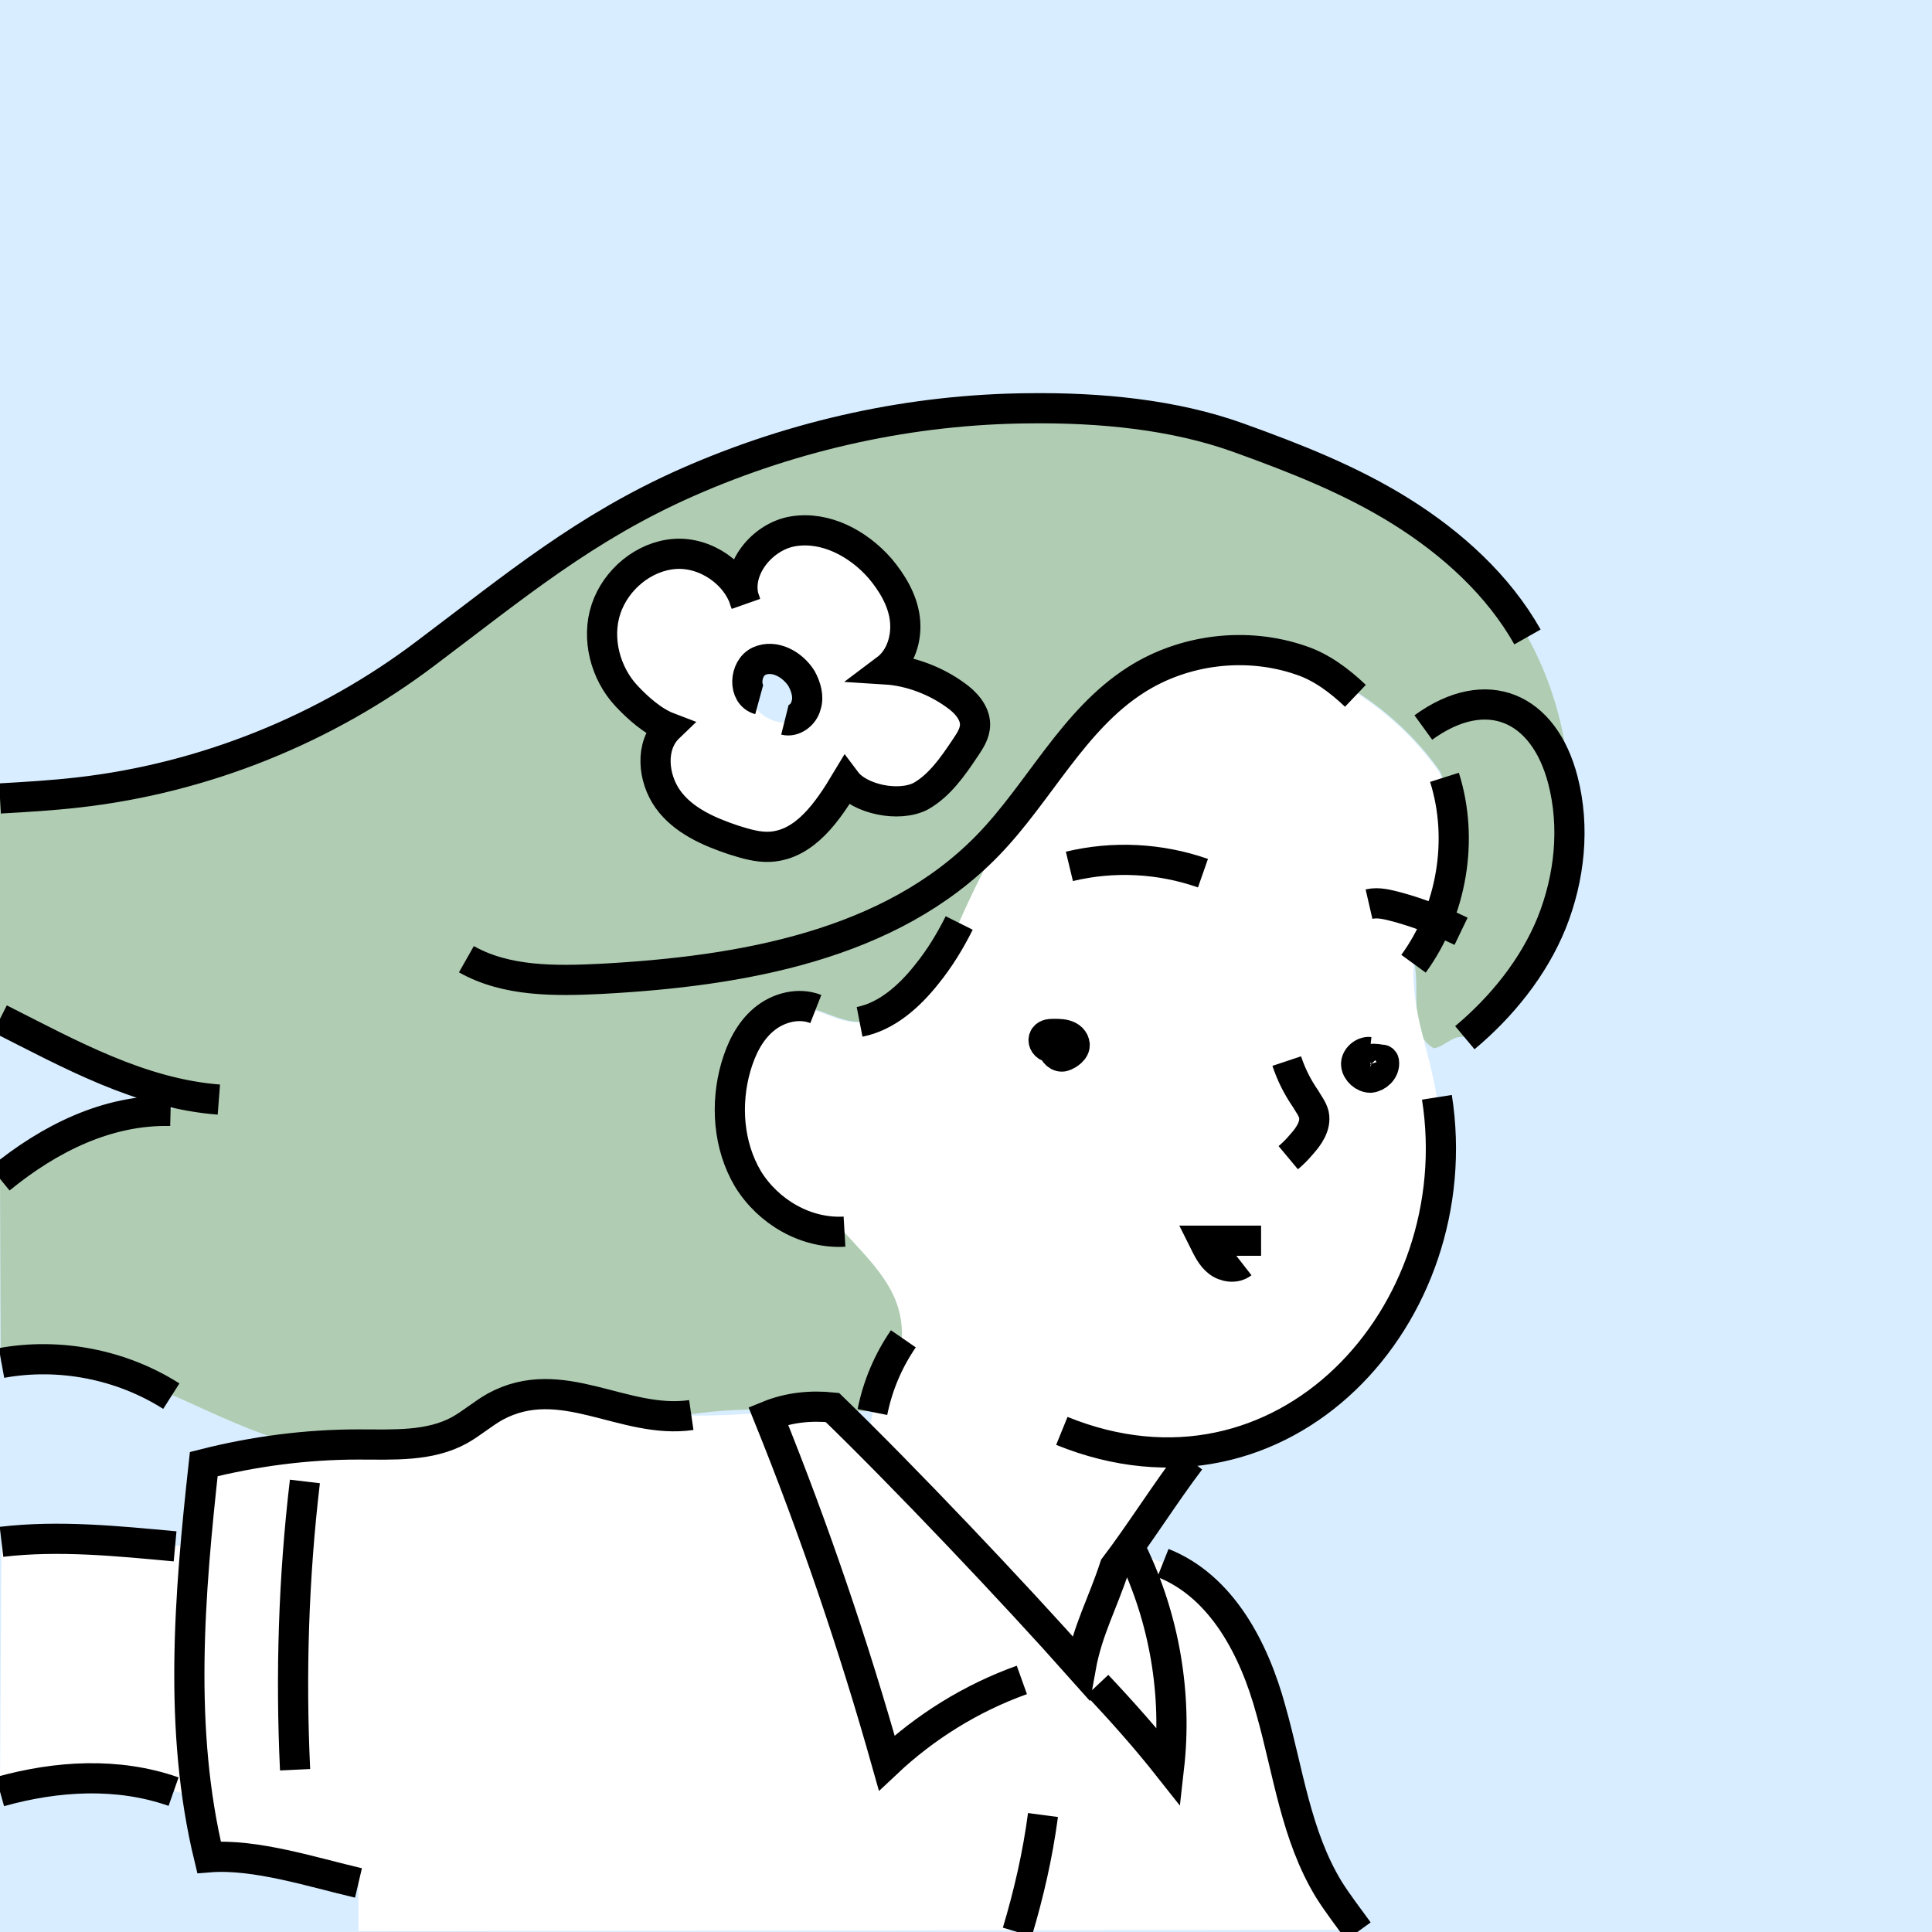 <?xml version="1.0" encoding="utf-8"?>
<!-- Generator: Adobe Illustrator 27.6.1, SVG Export Plug-In . SVG Version: 6.00 Build 0)  -->
<svg version="1.1" id="레이어_1" xmlns="http://www.w3.org/2000/svg" xmlns:xlink="http://www.w3.org/1999/xlink" x="0px"
	 y="0px" viewBox="0 0 256 256" style="enable-background:new 0 0 256 256;" xml:space="preserve">
<style type="text/css">
	.st0{fill:#D8EDFF;}
	.st1{fill:#B0CDB3;}
	.st2{fill:#FFFFFF;}
	.st3{fill:none;stroke:#000000;stroke-width:4;stroke-miterlimit:10;}
</style>
<rect y="0" class="st0" width="256" height="256"/>
<g id="레이어_3">
	<g id="레이어_2_00000028294748792410720060000002976314615636819873_">
		<g>
			<path class="st1" d="M187.4,127.6c4.9-6.6,6.9-17.6,3.4-25.4c-8.6-12.3-26.3-21.1-40.4-12.1c-10.9,8.1-17.9,20-23.3,32.2
				c-14.1,24.5-16.6,5.7-25.9,12.8c-9.5,9-3.4,29,10.7,28c4.1,4.5,8,8.1,7.7,14.2c-2,2.9-3.3,6.2-4.1,9.7c-8.4,0-15.8-0.8-24,0.4
				c-10.6,0.7-21.4-7.1-30.7,2c-24.1,11.6-39.4-12.9-60.7-8.9L0,156.2c8.4-7.9,18.7-8.3,29-10.5c-10.3-0.8-19.7-6-29-10.7v-29.2
				c58.9-0.3,73.4-53,136.6-51.7c24.3-0.1,52.2,9.1,65.8,30.3c9.3,16.7,7.6,41.1-8.4,53c-1.6-0.2-2.6,1.3-4,1.5
				C186.6,137.2,188.2,131,187.4,127.6z"/>
		</g>
	</g>
</g>
<g id="레이어_6">
	<g id="레이어_2_00000139256085607937513030000000282889613418606210_">
		<g>
			<path class="st2" d="M112.1,103.5c-7.1,17.8-32.1,3.5-23.6-7C68.2,87.2,88.1,61,98.6,80c-1.7-4,2-8.8,6.3-9.5
				c8.7-1.7,19.9,11.1,12.2,18.3c4.9,0.3,15.2,4.3,10.5,10.4C124.9,105.2,117.2,109.1,112.1,103.5z"/>
		</g>
	</g>
</g>
<g id="레이어_7">
	<g id="레이어_2_00000080196761570388566330000001749551703432161971_">
		<g>
			<path class="st0" d="M106.8,93.5c1.4-7.5-11.1-8.1-6.8,0.1C101.6,96,105.8,96.9,106.8,93.5z"/>
		</g>
	</g>
</g>
<g id="레이어_5">
	<g id="레이어_2_00000020384734703363687160000000217930948462059710_">
		<g>
			<path class="st2" d="M65.6,186.4c-10.8,8.7-26,2.9-38.6,7.5c-1.9,17.3-3.4,35.2,0.7,52.1c6.1-0.5,13.8,2,19.8,3.4v6.5l132.5-0.2
				c-13.1-13.5-7.1-40.2-26-48.7c-1.8-0.6-3.4-1.1-5.3-1.4c-1.1,0.2-0.8,0.9-1.1,2c-1.5,4.8-3.5,8.4-4.5,13.4
				c-8.8-9.8-23.5-25.2-32.9-34.5c-1.4-1.4-7.1,0.6-8.8,0.7c-6.1,0.4-12.6,0.8-18.6-0.6C77,185.4,71.2,183.3,65.6,186.4z"/>
		</g>
	</g>
</g>
<g id="레이어_4">
	<g id="레이어_2_00000183964856487068265650000006652632602847721614_">
		<g>
			<path class="st2" d="M0.2,204.3c8.5-1.2,17.2,0.4,25.7,0.6c-1,11.2-1.3,22.5,0.3,33.5c-8.2-3.4-17.6-3.6-26.2-1L0.2,204.3z"/>
			<path class="st2" d="M115,191.3c9.1,9.2,20.8,21.5,28.2,29.8c1.9-10.4,8.3-19.1,14.5-27.4c3.8-3.1,9.7-2.6,13.7-5.7
				c14.4-8.4,21.6-26.3,19-42.5c-1-6.5-3.4-11.2-3.1-17.8c4.9-6.6,6.9-17.6,3.4-25.4c-8.6-12.3-26.3-21.1-40.4-12.1
				c-10.9,8.1-17.9,20-23.3,32.2c-14.1,24.5-16.6,5.7-25.9,12.8c-9.5,9-3.4,29,10.7,28c4.1,4.5,8,8.1,7.7,14.2
				C116.9,181.4,115.5,186.4,115,191.3z"/>
		</g>
	</g>
</g>
<path id="레이어_2_00000023971850185667337430000001022969926362568584_" class="st3" d="M145.4,223.3c3.3,3.5,6.5,7.1,9.5,10.9
	c1.1-9.7-0.6-19.7-4.9-28.6 M91.6,187.5c-9,1.3-17.2-5.9-26-1.1c-1.6,0.9-3.1,2.2-4.7,3.1c-4,2.2-8.8,1.9-13.4,1.9
	c-6.9,0-13.8,0.9-20.5,2.6c-1.9,17.3-3.4,35.2,0.7,52.1c6.1-0.5,13.8,2,19.8,3.4 M40.4,196.3c-1.5,12.7-1.9,25.5-1.3,38.2
	 M23.2,204.9c-7.6-0.7-15.4-1.5-23-0.6 M0,237.4c7.5-2.1,15.6-2.6,23,0 M154.1,207.1c7.8,3.1,12.1,11.4,14.3,19.5
	c2.3,8.1,3.3,16.6,7.7,23.8c1.2,1.9,2.6,3.7,3.9,5.5 M138.2,240.5c-0.7,5.3-1.9,10.5-3.4,15.5 M115.6,187.1c0.7-3.5,2.1-6.8,4.1-9.7
	 M135.4,222.6c-6.7,2.4-12.8,6.2-17.9,11c-4.4-15.6-9.6-30.9-15.7-46c2.7-1.1,5.6-1.4,8.5-1.1c9.5,9.2,24.1,24.6,32.9,34.5
	c0.9-5,2.9-8.5,4.5-13.4c3.2-4.2,6.8-9.9,10-14.1 M140.7,189.6c29.3,11.9,54.2-15.4,49.7-44.2 M191.4,103c2.6,8.2,1,17.7-4.1,24.7
	 M0,135c9.3,4.7,18.6,9.9,29,10.7 M202.4,84.4c-3.9-6.9-10-12.4-16.7-16.6s-14.1-7.1-21.6-9.8c-8.6-3.1-18.4-4-27.6-3.9
	c-15.6,0.1-31.1,3.5-45.4,9.8c-13.6,6-22.9,13.8-34.6,22.6C43.2,96.6,27.1,103.1,10.4,105c-3.5,0.4-6.9,0.6-10.4,0.8 M0.2,180.6
	c7.7-1.4,15.9,0.2,22.5,4.4 M22.6,147.2c-8.3-0.2-16,3.6-22.6,9 M179.6,92.2c-2.1-2-4.5-3.8-7.2-4.7c-7.2-2.5-15.5-1.5-21.9,2.6
	c-8.3,5.3-12.8,14.9-19.6,21.9c-12.9,13.3-32.7,16.7-51.2,17.7c-6.1,0.3-12.6,0.4-17.9-2.6 M141.7,114.8c5.8-1.4,12-1.1,17.7,0.9
	 M181.4,119.8c1.3-0.3,2.6,0.1,3.8,0.4c2.9,0.8,5.7,1.9,8.4,3.2 M170.5,140.6c0.6,1.8,1.4,3.4,2.5,5c0.4,0.7,0.9,1.3,1.1,2.1
	c0.3,1.5-0.7,2.9-1.7,4c-0.5,0.6-1.1,1.2-1.7,1.7 M181.5,139.4c-0.9-0.1-1.9,0.8-1.8,1.7s1,1.7,1.9,1.7c0.9-0.1,1.8-0.9,1.8-1.9
	c0-0.1,0-0.3-0.1-0.4c-0.1-0.1-0.2-0.1-0.4-0.1c-0.6-0.1-1.2-0.2-1.7,0.1s-0.8,1-0.4,1.4c0.6,0.2,1.3-0.4,1.1-1 M140.4,136.6
	c-0.4,0.6-0.8,1.2-0.9,1.9s0.5,1.5,1.2,1.5c0.3,0,0.6-0.2,0.8-0.3c0.3-0.2,0.6-0.4,0.8-0.8c0.3-0.6-0.1-1.3-0.7-1.6
	c-0.6-0.3-1.3-0.3-1.9-0.3c-0.5,0-1,0-1.3,0.4c-0.3,0.5,0,1.1,0.5,1.3s1.1,0.1,1.6,0 M108.1,133.7c-2.3-0.9-5-0.2-6.9,1.4
	c-1.9,1.6-3,3.9-3.7,6.3c-1.4,4.9-1,10.4,1.6,14.8c2.7,4.4,7.7,7.3,12.8,7 M127.1,122.3c-1.2,2.4-2.6,4.7-4.3,6.8
	c-2.3,2.9-5.3,5.6-8.9,6.3 M167.1,164.4c-2.5,0-5.1,0-7.6,0c0.5,1,1,2.1,1.9,2.8s2.3,0.9,3.2,0.2 M188.6,96.4c8.4-6.1,16-2.7,18.5,7
	c1.6,6.2,0.9,12.9-1.5,18.9c-2.4,5.9-6.6,11.1-11.5,15.2 M112.1,103.5c-2.4,4-5.4,8.4-10,8.7c-1.7,0.1-3.3-0.4-4.9-0.9
	c-3.3-1.1-6.7-2.6-8.7-5.4s-2.4-7.1,0.1-9.5c-2.1-0.8-4.1-2.6-5.6-4.2c-2.8-3-4-7.6-2.7-11.5s5-7,9.1-7.3s8.3,2.6,9.4,6.5
	c-1.7-4,2-8.8,6.3-9.5s8.6,1.6,11.5,4.9c1.6,1.9,3,4.2,3.3,6.7s-0.5,5.2-2.5,6.7c3.2,0.2,6.6,1.5,9.2,3.4c1.3,0.9,2.6,2.3,2.6,3.9
	c0,1.2-0.7,2.2-1.3,3.1c-1.6,2.4-3.4,5-5.9,6.4C119.1,107,113.9,105.9,112.1,103.5z M104,95.4c1.2,0.3,2.5-0.7,2.8-1.9
	c0.4-1.2,0-2.5-0.6-3.6c-1.2-1.9-3.6-3.2-5.6-2.3s-2.2,4.5,0,5.1"/>
</svg>
